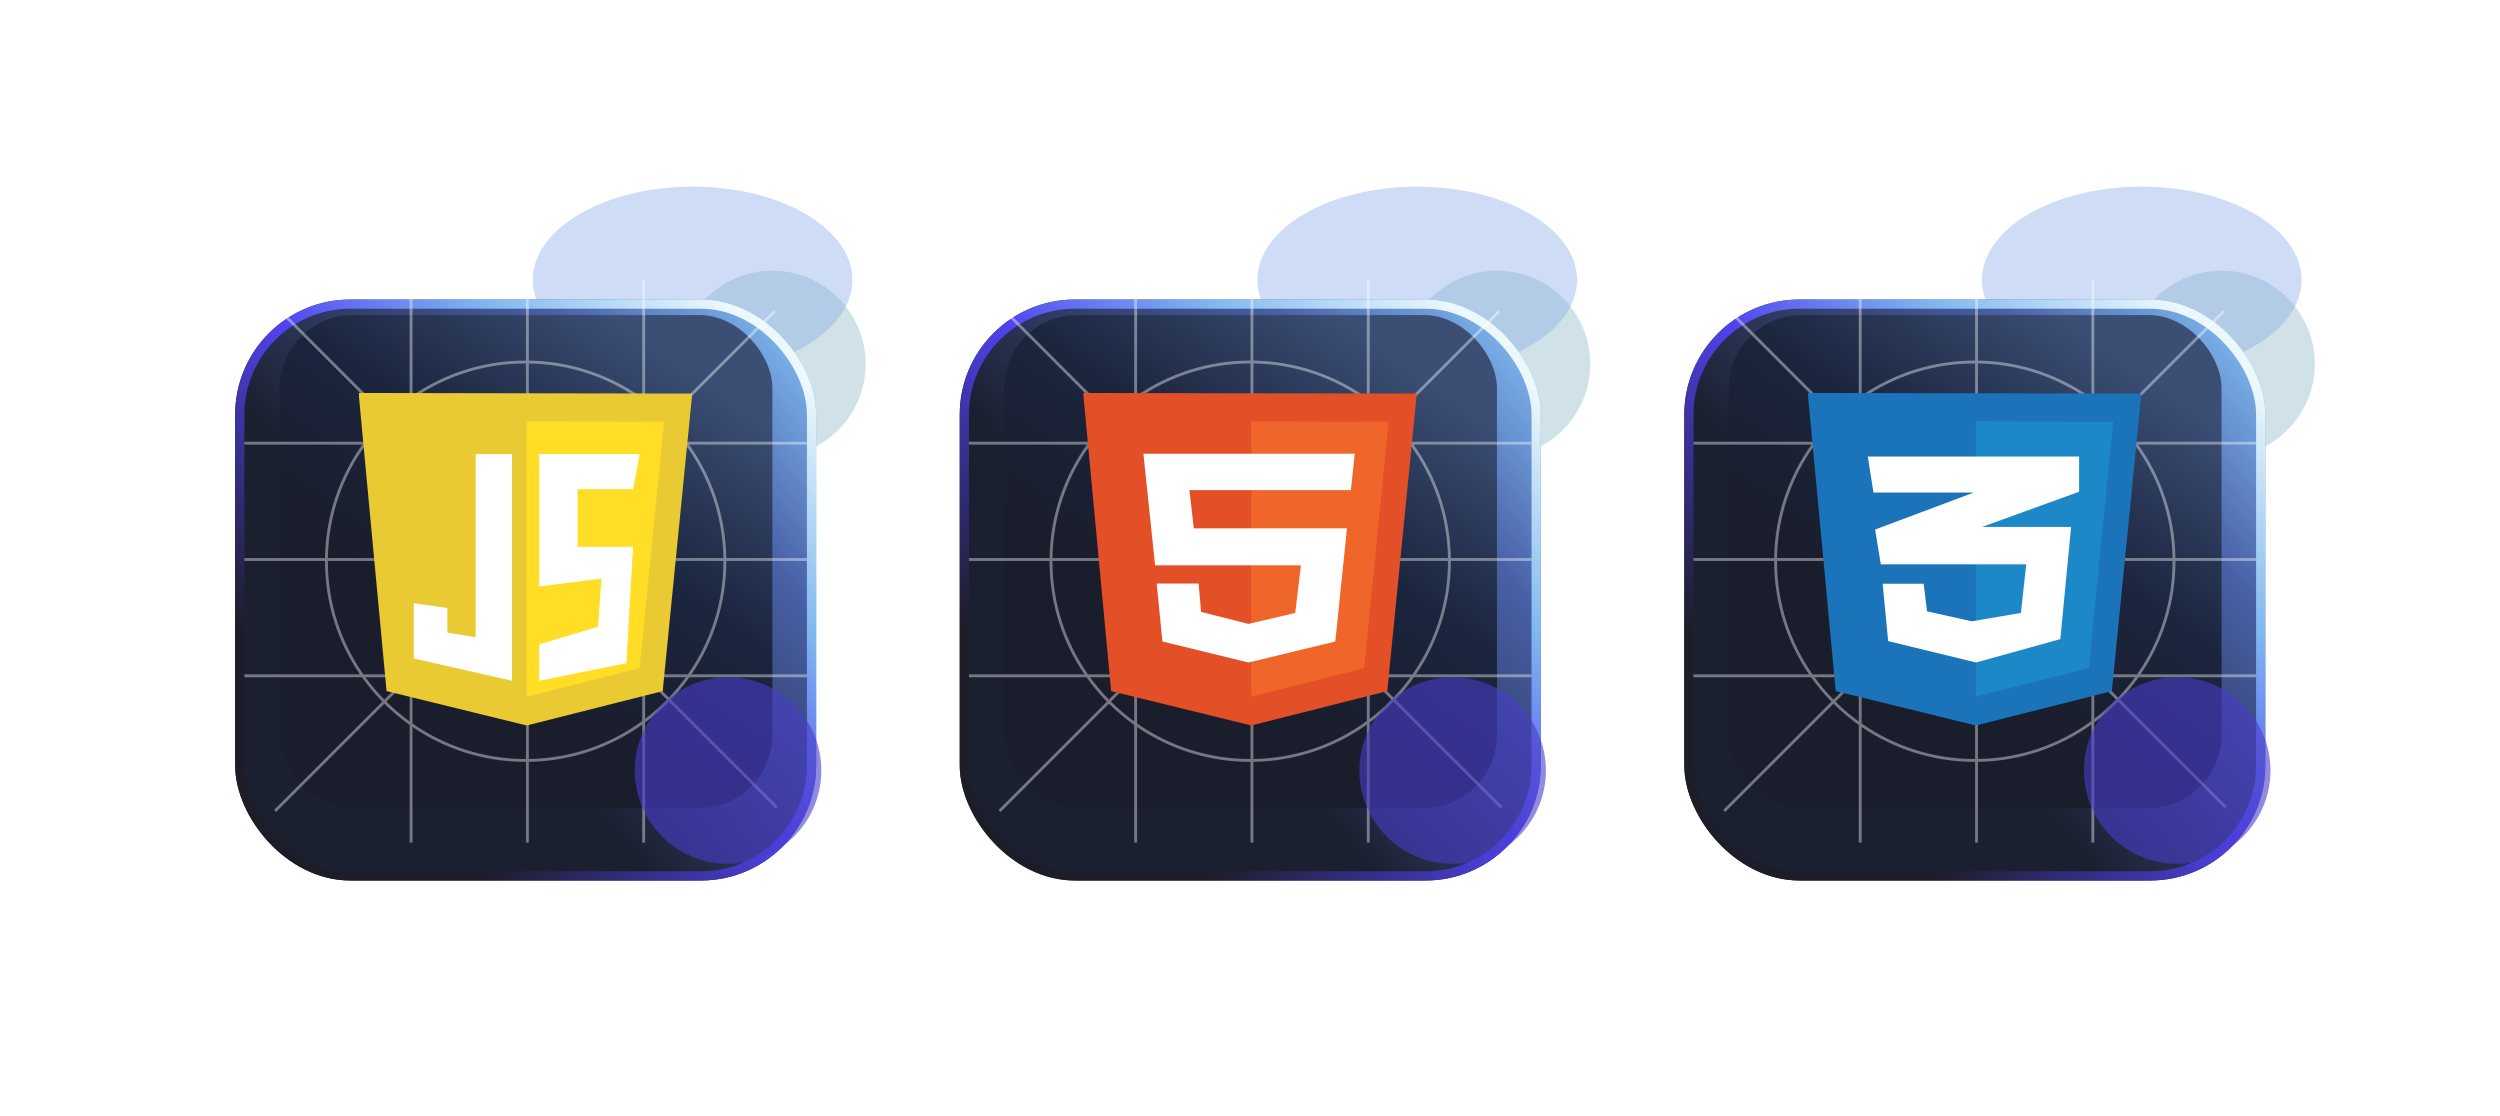 <svg width="1701" height="759" viewBox="0 0 1701 759" fill="none" xmlns="http://www.w3.org/2000/svg">
<g filter="url(#filter0_f_119_252)">
<circle cx="525.531" cy="247.668" r="63.468" fill="#A2C6D2" fill-opacity="0.5"/>
</g>
<g filter="url(#filter1_f_119_252)">
<ellipse cx="471.27" cy="190.468" rx="108.719" ry="63.468" fill="#86A8E6" fill-opacity="0.4"/>
</g>
<g filter="url(#filter2_d_119_252)">
<rect x="160" y="184.2" width="395.307" height="395.307" rx="78.356" fill="url(#paint0_linear_119_252)"/>
<rect x="163.134" y="187.334" width="389.038" height="389.038" rx="75.222" stroke="url(#paint1_linear_119_252)" stroke-width="6.268"/>
</g>
<rect x="190.167" y="214.367" width="335.364" height="335.364" rx="49.756" fill="url(#paint2_linear_119_252)"/>
<g style="mix-blend-mode:overlay">
<path fill-rule="evenodd" clip-rule="evenodd" d="M276.723 460.797L261.505 476.015C256.859 471.271 252.56 466.185 248.652 460.797H276.723ZM278.71 458.811L278.682 458.838H247.257C232.017 437.024 223.077 410.483 223.077 381.853L223.077 381.658H278.71V458.811ZM278.71 461.581L262.886 477.404C267.802 482.28 273.092 486.78 278.71 490.855V461.581ZM260.12 477.4L186.431 551.089L187.817 552.474L261.501 478.79C266.824 484.07 272.579 488.915 278.71 493.266L278.71 573.238H280.669L280.669 494.631C302.586 509.622 329.096 518.389 357.653 518.389L357.849 518.389V573.238H359.808V518.372C388.569 517.927 415.172 508.59 436.989 492.987V573.238H438.948V491.56C444.724 487.273 450.149 482.541 455.173 477.414L527.882 550.123L529.267 548.738L456.535 476.005C461.064 471.249 465.255 466.167 469.066 460.797H549.038V458.838H470.431C485.422 436.921 494.189 410.411 494.189 381.853L494.189 381.658H549.038V379.699H494.172C493.727 350.938 484.39 324.335 468.787 302.518L549.038 302.518V300.559L467.36 300.559C463.459 295.303 459.19 290.338 454.59 285.701L527.882 212.408L526.497 211.023L453.2 284.32C448.737 279.947 443.975 275.878 438.948 272.147V190.468H436.989L436.989 270.72C415.172 255.117 388.569 245.779 359.808 245.334V190.468H357.849V245.318L357.653 245.318C329.096 245.318 302.586 254.085 280.669 269.075L280.669 190.468H278.71L278.71 270.44C273.34 274.252 268.258 278.442 263.502 282.972L189.202 208.672L187.817 210.058L262.093 284.334C256.966 289.358 252.234 294.783 247.947 300.559L166.269 300.559L166.269 302.518L246.52 302.518C230.917 324.335 221.58 350.938 221.135 379.699H166.269L166.269 381.658H221.118L221.118 381.853C221.118 410.411 229.885 436.921 244.876 458.838H166.269L166.269 460.797H246.241C250.428 466.696 255.071 472.247 260.12 477.4ZM451.815 285.705C447.767 281.74 443.469 278.029 438.948 274.596V298.572L451.815 285.705ZM436.989 300.531L436.961 300.559H359.808V247.294C388.647 247.746 415.283 257.27 436.989 273.137V300.531ZM435.002 302.518L359.808 377.712V302.518H435.002ZM360.592 379.699L436.989 303.301V379.699H360.592ZM357.849 382.441V458.838H281.452L357.849 382.441ZM355.863 381.658L280.669 456.852V381.658L355.863 381.658ZM439.732 300.559L453.205 287.086C457.395 291.31 461.307 295.811 464.911 300.559H439.732ZM466.655 460.797C463.127 465.66 459.282 470.278 455.149 474.62L441.327 460.797H466.655ZM453.788 476.029L438.948 461.189V489.11C444.211 485.115 449.171 480.741 453.788 476.029ZM438.948 458.419L439.368 458.838H468.05C483.29 437.024 492.23 410.483 492.23 381.853L492.23 381.658H438.948V458.419ZM362.187 381.658L436.989 456.46V381.658H362.187ZM436.597 458.838L359.808 382.049V458.838H436.597ZM283.047 302.518L357.849 377.32V302.518H283.047ZM357.458 379.699L280.669 302.91V379.699L357.458 379.699ZM280.669 300.139L281.088 300.559H357.849V247.277L357.653 247.277C329.024 247.277 302.483 256.217 280.669 271.457V300.139ZM264.887 284.358L278.71 298.18V272.852C273.847 276.38 269.229 280.225 264.887 284.358ZM278.318 300.559L263.478 285.719C258.766 290.335 254.392 295.296 250.396 300.559H278.318ZM223.094 379.699H278.71V302.518H248.937C233.07 324.224 223.546 350.86 223.094 379.699ZM466.37 302.518H438.948V379.699H492.213C491.761 350.86 482.237 324.224 466.37 302.518ZM436.989 490.57V460.797H359.808V516.413C388.647 515.961 415.283 506.437 436.989 490.57ZM357.849 516.43V460.797L280.669 460.797V492.25C302.483 507.49 329.024 516.43 357.653 516.43L357.849 516.43Z" fill="white" fill-opacity="0.4"/>
</g>
<g clip-path="url(#clip0_119_252)">
<mask id="mask0_119_252" style="mask-type:luminance" maskUnits="userSpaceOnUse" x="244" y="267" width="227" height="227">
<path d="M471 267H244V494H471V267Z" fill="white"/>
</mask>
<g mask="url(#mask0_119_252)">
<path d="M263.008 470.222L244 267.379L471 267.787L450.901 470.222L358.357 493.621L263.008 470.222Z" fill="#E9CA32"/>
<path d="M358.356 474.031V286.697L451.837 286.969L435.166 454.575L358.356 474.031Z" fill="#FFDE25"/>
<path d="M348.347 308.941H323.633V433.625L304.412 430.428V413.644L281.528 410.447V448.012L348.347 463.198V308.941ZM366.886 308.941H435.303L430.726 332.838H393.004V372.055H430.726L426.149 451.209L366.886 463.198V438.421L406.928 426.432L409.24 393.662L366.886 399.017V308.941Z" fill="white"/>
</g>
</g>
<g filter="url(#filter3_f_119_252)">
<circle cx="495.365" cy="524.266" r="63.468" fill="#483CC9" fill-opacity="0.6"/>
</g>
<g filter="url(#filter4_f_119_252)">
<circle cx="1018.53" cy="247.668" r="63.468" fill="#A2C6D2" fill-opacity="0.5"/>
</g>
<g filter="url(#filter5_f_119_252)">
<ellipse cx="964.27" cy="190.468" rx="108.719" ry="63.468" fill="#86A8E6" fill-opacity="0.4"/>
</g>
<g filter="url(#filter6_d_119_252)">
<rect x="653" y="184.2" width="395.307" height="395.307" rx="78.356" fill="url(#paint3_linear_119_252)"/>
<rect x="656.134" y="187.334" width="389.038" height="389.038" rx="75.222" stroke="url(#paint4_linear_119_252)" stroke-width="6.268"/>
</g>
<rect x="683.167" y="214.367" width="335.364" height="335.364" rx="49.756" fill="url(#paint5_linear_119_252)"/>
<g style="mix-blend-mode:overlay">
<path fill-rule="evenodd" clip-rule="evenodd" d="M769.723 460.797L754.505 476.015C749.859 471.271 745.56 466.185 741.652 460.797H769.723ZM771.71 458.811L771.682 458.838H740.257C725.017 437.024 716.077 410.483 716.077 381.853L716.077 381.658H771.71V458.811ZM771.71 461.581L755.886 477.404C760.802 482.28 766.092 486.78 771.71 490.855V461.581ZM753.12 477.4L679.431 551.089L680.817 552.474L754.501 478.79C759.824 484.07 765.579 488.915 771.71 493.266L771.71 573.238H773.669L773.669 494.631C795.586 509.622 822.096 518.389 850.653 518.389L850.849 518.389V573.238H852.808V518.372C881.569 517.927 908.172 508.59 929.989 492.987V573.238H931.948V491.56C937.724 487.273 943.149 482.541 948.173 477.414L1020.88 550.123L1022.27 548.738L949.535 476.005C954.064 471.249 958.255 466.167 962.066 460.797H1042.04V458.838H963.431C978.422 436.921 987.189 410.411 987.189 381.853L987.189 381.658H1042.04V379.699H987.172C986.727 350.938 977.39 324.335 961.787 302.518L1042.04 302.518V300.559L960.36 300.559C956.459 295.303 952.19 290.338 947.59 285.701L1020.88 212.408L1019.5 211.023L946.2 284.32C941.737 279.947 936.975 275.878 931.948 272.147V190.468H929.989L929.989 270.72C908.172 255.117 881.569 245.779 852.808 245.334V190.468H850.849V245.318L850.653 245.318C822.096 245.318 795.586 254.085 773.669 269.075L773.669 190.468H771.71L771.71 270.44C766.34 274.252 761.258 278.442 756.502 282.972L682.202 208.672L680.817 210.058L755.093 284.334C749.966 289.358 745.234 294.783 740.947 300.559L659.269 300.559L659.269 302.518L739.52 302.518C723.917 324.335 714.58 350.938 714.135 379.699H659.269L659.269 381.658H714.118L714.118 381.853C714.118 410.411 722.885 436.921 737.876 458.838H659.269L659.269 460.797H739.241C743.428 466.696 748.071 472.247 753.12 477.4ZM944.815 285.705C940.767 281.74 936.469 278.029 931.948 274.596V298.572L944.815 285.705ZM929.989 300.531L929.961 300.559H852.808V247.294C881.647 247.746 908.283 257.27 929.989 273.137V300.531ZM928.002 302.518L852.808 377.712V302.518H928.002ZM853.592 379.699L929.989 303.301V379.699H853.592ZM850.849 382.441V458.838H774.452L850.849 382.441ZM848.863 381.658L773.669 456.852V381.658L848.863 381.658ZM932.732 300.559L946.205 287.086C950.395 291.31 954.307 295.811 957.911 300.559H932.732ZM959.655 460.797C956.127 465.66 952.282 470.278 948.149 474.62L934.327 460.797H959.655ZM946.788 476.029L931.948 461.189V489.11C937.211 485.115 942.171 480.741 946.788 476.029ZM931.948 458.419L932.368 458.838H961.05C976.29 437.024 985.23 410.483 985.23 381.853L985.23 381.658H931.948V458.419ZM855.187 381.658L929.989 456.46V381.658H855.187ZM929.597 458.838L852.808 382.049V458.838H929.597ZM776.047 302.518L850.849 377.32V302.518H776.047ZM850.458 379.699L773.669 302.91V379.699L850.458 379.699ZM773.669 300.139L774.088 300.559H850.849V247.277L850.653 247.277C822.024 247.277 795.483 256.217 773.669 271.457V300.139ZM757.887 284.358L771.71 298.18V272.852C766.847 276.38 762.229 280.225 757.887 284.358ZM771.318 300.559L756.478 285.719C751.766 290.335 747.392 295.296 743.396 300.559H771.318ZM716.094 379.699H771.71V302.518H741.937C726.07 324.224 716.546 350.86 716.094 379.699ZM959.37 302.518H931.948V379.699H985.213C984.761 350.86 975.237 324.224 959.37 302.518ZM929.989 490.57V460.797H852.808V516.413C881.647 515.961 908.283 506.437 929.989 490.57ZM850.849 516.43V460.797L773.669 460.797V492.25C795.483 507.49 822.024 516.43 850.653 516.43L850.849 516.43Z" fill="white" fill-opacity="0.4"/>
</g>
<g clip-path="url(#clip1_119_252)">
<path d="M756.008 470.222L737 267.379L964 267.787L943.901 470.222L851.357 493.621L756.008 470.222Z" fill="#E34F26"/>
<path d="M851.357 474.031V286.697L944.837 286.969L928.167 454.575L851.357 474.031Z" fill="#EF652A"/>
<path d="M919.131 333.497L921.778 308.736H777.975L785.92 384.65H885.165L881.273 417.028L849.489 424.509L817.239 416.347L815.525 397.029H787.011L790.907 436.482L849.487 450.766L908.535 436.482L916.48 359.481H812.252L809.292 333.497H919.131Z" fill="white"/>
</g>
<g filter="url(#filter7_f_119_252)">
<circle cx="988.365" cy="524.266" r="63.468" fill="#483CC9" fill-opacity="0.6"/>
</g>
<g filter="url(#filter8_f_119_252)">
<circle cx="1511.53" cy="247.668" r="63.468" fill="#A2C6D2" fill-opacity="0.5"/>
</g>
<g filter="url(#filter9_f_119_252)">
<ellipse cx="1457.27" cy="190.468" rx="108.719" ry="63.468" fill="#86A8E6" fill-opacity="0.4"/>
</g>
<g filter="url(#filter10_d_119_252)">
<rect x="1146" y="184.2" width="395.307" height="395.307" rx="78.356" fill="url(#paint6_linear_119_252)"/>
<rect x="1149.13" y="187.334" width="389.038" height="389.038" rx="75.222" stroke="url(#paint7_linear_119_252)" stroke-width="6.268"/>
</g>
<rect x="1176.17" y="214.367" width="335.364" height="335.364" rx="49.756" fill="url(#paint8_linear_119_252)"/>
<g style="mix-blend-mode:overlay">
<path fill-rule="evenodd" clip-rule="evenodd" d="M1262.72 460.797L1247.51 476.015C1242.86 471.271 1238.56 466.185 1234.65 460.797H1262.72ZM1264.71 458.811L1264.68 458.838H1233.26C1218.02 437.024 1209.08 410.483 1209.08 381.853L1209.08 381.658H1264.71V458.811ZM1264.71 461.581L1248.89 477.404C1253.8 482.28 1259.09 486.78 1264.71 490.855V461.581ZM1246.12 477.4L1172.43 551.089L1173.82 552.474L1247.5 478.79C1252.82 484.07 1258.58 488.915 1264.71 493.266L1264.71 573.238H1266.67L1266.67 494.631C1288.59 509.622 1315.1 518.389 1343.65 518.389L1343.85 518.389V573.238H1345.81V518.372C1374.57 517.927 1401.17 508.59 1422.99 492.987V573.238H1424.95V491.56C1430.72 487.273 1436.15 482.541 1441.17 477.414L1513.88 550.123L1515.27 548.738L1442.53 476.005C1447.06 471.249 1451.25 466.167 1455.07 460.797H1535.04V458.838H1456.43C1471.42 436.921 1480.19 410.411 1480.19 381.853L1480.19 381.658H1535.04V379.699H1480.17C1479.73 350.938 1470.39 324.335 1454.79 302.518L1535.04 302.518V300.559L1453.36 300.559C1449.46 295.303 1445.19 290.338 1440.59 285.701L1513.88 212.408L1512.5 211.023L1439.2 284.32C1434.74 279.947 1429.98 275.878 1424.95 272.147V190.468H1422.99L1422.99 270.72C1401.17 255.117 1374.57 245.779 1345.81 245.334V190.468H1343.85V245.318L1343.65 245.318C1315.1 245.318 1288.59 254.085 1266.67 269.075L1266.67 190.468H1264.71L1264.71 270.44C1259.34 274.252 1254.26 278.442 1249.5 282.972L1175.2 208.672L1173.82 210.058L1248.09 284.334C1242.97 289.358 1238.23 294.783 1233.95 300.559L1152.27 300.559L1152.27 302.518L1232.52 302.518C1216.92 324.335 1207.58 350.938 1207.13 379.699H1152.27L1152.27 381.658H1207.12L1207.12 381.853C1207.12 410.411 1215.89 436.921 1230.88 458.838H1152.27L1152.27 460.797H1232.24C1236.43 466.696 1241.07 472.247 1246.12 477.4ZM1437.82 285.705C1433.77 281.74 1429.47 278.029 1424.95 274.596V298.572L1437.82 285.705ZM1422.99 300.531L1422.96 300.559H1345.81V247.294C1374.65 247.746 1401.28 257.27 1422.99 273.137V300.531ZM1421 302.518L1345.81 377.712V302.518H1421ZM1346.59 379.699L1422.99 303.301V379.699H1346.59ZM1343.85 382.441V458.838H1267.45L1343.85 382.441ZM1341.86 381.658L1266.67 456.852V381.658L1341.86 381.658ZM1425.73 300.559L1439.2 287.086C1443.39 291.31 1447.31 295.811 1450.91 300.559H1425.73ZM1452.66 460.797C1449.13 465.66 1445.28 470.278 1441.15 474.62L1427.33 460.797H1452.66ZM1439.79 476.029L1424.95 461.189V489.11C1430.21 485.115 1435.17 480.741 1439.79 476.029ZM1424.95 458.419L1425.37 458.838H1454.05C1469.29 437.024 1478.23 410.483 1478.23 381.853L1478.23 381.658H1424.95V458.419ZM1348.19 381.658L1422.99 456.46V381.658H1348.19ZM1422.6 458.838L1345.81 382.049V458.838H1422.6ZM1269.05 302.518L1343.85 377.32V302.518H1269.05ZM1343.46 379.699L1266.67 302.91V379.699L1343.46 379.699ZM1266.67 300.139L1267.09 300.559H1343.85V247.277L1343.65 247.277C1315.02 247.277 1288.48 256.217 1266.67 271.457V300.139ZM1250.89 284.358L1264.71 298.18V272.852C1259.85 276.38 1255.23 280.225 1250.89 284.358ZM1264.32 300.559L1249.48 285.719C1244.77 290.335 1240.39 295.296 1236.4 300.559H1264.32ZM1209.09 379.699H1264.71V302.518H1234.94C1219.07 324.224 1209.55 350.86 1209.09 379.699ZM1452.37 302.518H1424.95V379.699H1478.21C1477.76 350.86 1468.24 324.224 1452.37 302.518ZM1422.99 490.57V460.797H1345.81V516.413C1374.65 515.961 1401.28 506.437 1422.99 490.57ZM1343.85 516.43V460.797L1266.67 460.797V492.25C1288.48 507.49 1315.02 516.43 1343.65 516.43L1343.85 516.43Z" fill="white" fill-opacity="0.4"/>
</g>
<g clip-path="url(#clip2_119_252)">
<path d="M1249.01 470.22L1230 267.381L1457 267.788L1436.9 470.22L1344.36 493.619L1249.01 470.22Z" fill="#1B73BA"/>
<path d="M1344.36 474.029V286.699L1437.84 286.971L1421.17 454.575L1344.36 474.029Z" fill="#1C88C7"/>
<path d="M1414.62 310.643H1270.82L1274.72 335.129H1342.95L1275.81 360.298L1279.7 383.969H1378.63L1375.05 417.026L1341.55 422.741L1311.17 415.939L1308.84 397.165H1280.95L1284.69 436.21L1344.51 450.766L1401.85 434.85L1409.17 358.528H1348.56L1414.62 334.586L1414.62 310.643Z" fill="white"/>
</g>
<g filter="url(#filter11_f_119_252)">
<circle cx="1481.36" cy="524.266" r="63.468" fill="#483CC9" fill-opacity="0.6"/>
</g>
<defs>
<filter id="filter0_f_119_252" x="350.797" y="72.934" width="349.469" height="349.468" filterUnits="userSpaceOnUse" color-interpolation-filters="sRGB">
<feFlood flood-opacity="0" result="BackgroundImageFix"/>
<feBlend mode="normal" in="SourceGraphic" in2="BackgroundImageFix" result="shape"/>
<feGaussianBlur stdDeviation="55.633" result="effect1_foregroundBlur_119_252"/>
</filter>
<filter id="filter1_f_119_252" x="235.614" y="0.063" width="471.312" height="380.811" filterUnits="userSpaceOnUse" color-interpolation-filters="sRGB">
<feFlood flood-opacity="0" result="BackgroundImageFix"/>
<feBlend mode="normal" in="SourceGraphic" in2="BackgroundImageFix" result="shape"/>
<feGaussianBlur stdDeviation="63.468" result="effect1_foregroundBlur_119_252"/>
</filter>
<filter id="filter2_d_119_252" x="0.82" y="44.609" width="713.667" height="713.667" filterUnits="userSpaceOnUse" color-interpolation-filters="sRGB">
<feFlood flood-opacity="0" result="BackgroundImageFix"/>
<feColorMatrix in="SourceAlpha" type="matrix" values="0 0 0 0 0 0 0 0 0 0 0 0 0 0 0 0 0 0 127 0" result="hardAlpha"/>
<feOffset dy="19.589"/>
<feGaussianBlur stdDeviation="79.59"/>
<feComposite in2="hardAlpha" operator="out"/>
<feColorMatrix type="matrix" values="0 0 0 0 0.036 0 0 0 0 0.041 0 0 0 0 0.064 0 0 0 1 0"/>
<feBlend mode="normal" in2="BackgroundImageFix" result="effect1_dropShadow_119_252"/>
<feBlend mode="normal" in="SourceGraphic" in2="effect1_dropShadow_119_252" result="shape"/>
</filter>
<filter id="filter3_f_119_252" x="351.973" y="380.874" width="286.784" height="286.784" filterUnits="userSpaceOnUse" color-interpolation-filters="sRGB">
<feFlood flood-opacity="0" result="BackgroundImageFix"/>
<feBlend mode="normal" in="SourceGraphic" in2="BackgroundImageFix" result="shape"/>
<feGaussianBlur stdDeviation="39.962" result="effect1_foregroundBlur_119_252"/>
</filter>
<filter id="filter4_f_119_252" x="843.797" y="72.934" width="349.469" height="349.468" filterUnits="userSpaceOnUse" color-interpolation-filters="sRGB">
<feFlood flood-opacity="0" result="BackgroundImageFix"/>
<feBlend mode="normal" in="SourceGraphic" in2="BackgroundImageFix" result="shape"/>
<feGaussianBlur stdDeviation="55.633" result="effect1_foregroundBlur_119_252"/>
</filter>
<filter id="filter5_f_119_252" x="728.614" y="0.063" width="471.312" height="380.811" filterUnits="userSpaceOnUse" color-interpolation-filters="sRGB">
<feFlood flood-opacity="0" result="BackgroundImageFix"/>
<feBlend mode="normal" in="SourceGraphic" in2="BackgroundImageFix" result="shape"/>
<feGaussianBlur stdDeviation="63.468" result="effect1_foregroundBlur_119_252"/>
</filter>
<filter id="filter6_d_119_252" x="493.82" y="44.609" width="713.667" height="713.667" filterUnits="userSpaceOnUse" color-interpolation-filters="sRGB">
<feFlood flood-opacity="0" result="BackgroundImageFix"/>
<feColorMatrix in="SourceAlpha" type="matrix" values="0 0 0 0 0 0 0 0 0 0 0 0 0 0 0 0 0 0 127 0" result="hardAlpha"/>
<feOffset dy="19.589"/>
<feGaussianBlur stdDeviation="79.59"/>
<feComposite in2="hardAlpha" operator="out"/>
<feColorMatrix type="matrix" values="0 0 0 0 0.036 0 0 0 0 0.041 0 0 0 0 0.064 0 0 0 1 0"/>
<feBlend mode="normal" in2="BackgroundImageFix" result="effect1_dropShadow_119_252"/>
<feBlend mode="normal" in="SourceGraphic" in2="effect1_dropShadow_119_252" result="shape"/>
</filter>
<filter id="filter7_f_119_252" x="844.973" y="380.874" width="286.784" height="286.784" filterUnits="userSpaceOnUse" color-interpolation-filters="sRGB">
<feFlood flood-opacity="0" result="BackgroundImageFix"/>
<feBlend mode="normal" in="SourceGraphic" in2="BackgroundImageFix" result="shape"/>
<feGaussianBlur stdDeviation="39.962" result="effect1_foregroundBlur_119_252"/>
</filter>
<filter id="filter8_f_119_252" x="1336.8" y="72.934" width="349.469" height="349.468" filterUnits="userSpaceOnUse" color-interpolation-filters="sRGB">
<feFlood flood-opacity="0" result="BackgroundImageFix"/>
<feBlend mode="normal" in="SourceGraphic" in2="BackgroundImageFix" result="shape"/>
<feGaussianBlur stdDeviation="55.633" result="effect1_foregroundBlur_119_252"/>
</filter>
<filter id="filter9_f_119_252" x="1221.61" y="0.063" width="471.312" height="380.811" filterUnits="userSpaceOnUse" color-interpolation-filters="sRGB">
<feFlood flood-opacity="0" result="BackgroundImageFix"/>
<feBlend mode="normal" in="SourceGraphic" in2="BackgroundImageFix" result="shape"/>
<feGaussianBlur stdDeviation="63.468" result="effect1_foregroundBlur_119_252"/>
</filter>
<filter id="filter10_d_119_252" x="986.82" y="44.609" width="713.667" height="713.667" filterUnits="userSpaceOnUse" color-interpolation-filters="sRGB">
<feFlood flood-opacity="0" result="BackgroundImageFix"/>
<feColorMatrix in="SourceAlpha" type="matrix" values="0 0 0 0 0 0 0 0 0 0 0 0 0 0 0 0 0 0 127 0" result="hardAlpha"/>
<feOffset dy="19.589"/>
<feGaussianBlur stdDeviation="79.59"/>
<feComposite in2="hardAlpha" operator="out"/>
<feColorMatrix type="matrix" values="0 0 0 0 0.036 0 0 0 0 0.041 0 0 0 0 0.064 0 0 0 1 0"/>
<feBlend mode="normal" in2="BackgroundImageFix" result="effect1_dropShadow_119_252"/>
<feBlend mode="normal" in="SourceGraphic" in2="effect1_dropShadow_119_252" result="shape"/>
</filter>
<filter id="filter11_f_119_252" x="1337.97" y="380.874" width="286.784" height="286.784" filterUnits="userSpaceOnUse" color-interpolation-filters="sRGB">
<feFlood flood-opacity="0" result="BackgroundImageFix"/>
<feBlend mode="normal" in="SourceGraphic" in2="BackgroundImageFix" result="shape"/>
<feGaussianBlur stdDeviation="39.962" result="effect1_foregroundBlur_119_252"/>
</filter>
<linearGradient id="paint0_linear_119_252" x1="503.592" y1="184.2" x2="274.792" y2="382.049" gradientUnits="userSpaceOnUse">
<stop stop-color="#79AEE7"/>
<stop offset="0.332" stop-color="#4960A7"/>
<stop offset="1" stop-color="#1B2030"/>
</linearGradient>
<linearGradient id="paint1_linear_119_252" x1="507.901" y1="202.418" x2="230.325" y2="475.293" gradientUnits="userSpaceOnUse">
<stop stop-color="#EBF8FC"/>
<stop offset="0.295" stop-color="#7FB8EF"/>
<stop offset="0.576" stop-color="#5142F1"/>
<stop offset="1" stop-color="#1D1D29"/>
</linearGradient>
<linearGradient id="paint2_linear_119_252" x1="471.074" y1="248.844" x2="331.6" y2="448.652" gradientUnits="userSpaceOnUse">
<stop stop-color="#3B4F75"/>
<stop offset="0.53" stop-color="#1B253E"/>
<stop offset="1" stop-color="#1A1D2C"/>
</linearGradient>
<linearGradient id="paint3_linear_119_252" x1="996.592" y1="184.2" x2="767.792" y2="382.049" gradientUnits="userSpaceOnUse">
<stop stop-color="#79AEE7"/>
<stop offset="0.332" stop-color="#4960A7"/>
<stop offset="1" stop-color="#1B2030"/>
</linearGradient>
<linearGradient id="paint4_linear_119_252" x1="1000.9" y1="202.418" x2="723.325" y2="475.293" gradientUnits="userSpaceOnUse">
<stop stop-color="#EBF8FC"/>
<stop offset="0.295" stop-color="#7FB8EF"/>
<stop offset="0.576" stop-color="#5142F1"/>
<stop offset="1" stop-color="#1D1D29"/>
</linearGradient>
<linearGradient id="paint5_linear_119_252" x1="964.074" y1="248.844" x2="824.6" y2="448.652" gradientUnits="userSpaceOnUse">
<stop stop-color="#3B4F75"/>
<stop offset="0.53" stop-color="#1B253E"/>
<stop offset="1" stop-color="#1A1D2C"/>
</linearGradient>
<linearGradient id="paint6_linear_119_252" x1="1489.59" y1="184.2" x2="1260.79" y2="382.049" gradientUnits="userSpaceOnUse">
<stop stop-color="#79AEE7"/>
<stop offset="0.332" stop-color="#4960A7"/>
<stop offset="1" stop-color="#1B2030"/>
</linearGradient>
<linearGradient id="paint7_linear_119_252" x1="1493.9" y1="202.418" x2="1216.32" y2="475.293" gradientUnits="userSpaceOnUse">
<stop stop-color="#EBF8FC"/>
<stop offset="0.295" stop-color="#7FB8EF"/>
<stop offset="0.576" stop-color="#5142F1"/>
<stop offset="1" stop-color="#1D1D29"/>
</linearGradient>
<linearGradient id="paint8_linear_119_252" x1="1457.07" y1="248.844" x2="1317.6" y2="448.652" gradientUnits="userSpaceOnUse">
<stop stop-color="#3B4F75"/>
<stop offset="0.53" stop-color="#1B253E"/>
<stop offset="1" stop-color="#1A1D2C"/>
</linearGradient>
<clipPath id="clip0_119_252">
<rect width="227" height="227" fill="white" transform="translate(244 267)"/>
</clipPath>
<clipPath id="clip1_119_252">
<rect width="227" height="227" fill="white" transform="translate(737 267)"/>
</clipPath>
<clipPath id="clip2_119_252">
<rect width="227" height="227" fill="white" transform="translate(1230 267)"/>
</clipPath>
</defs>
</svg>
